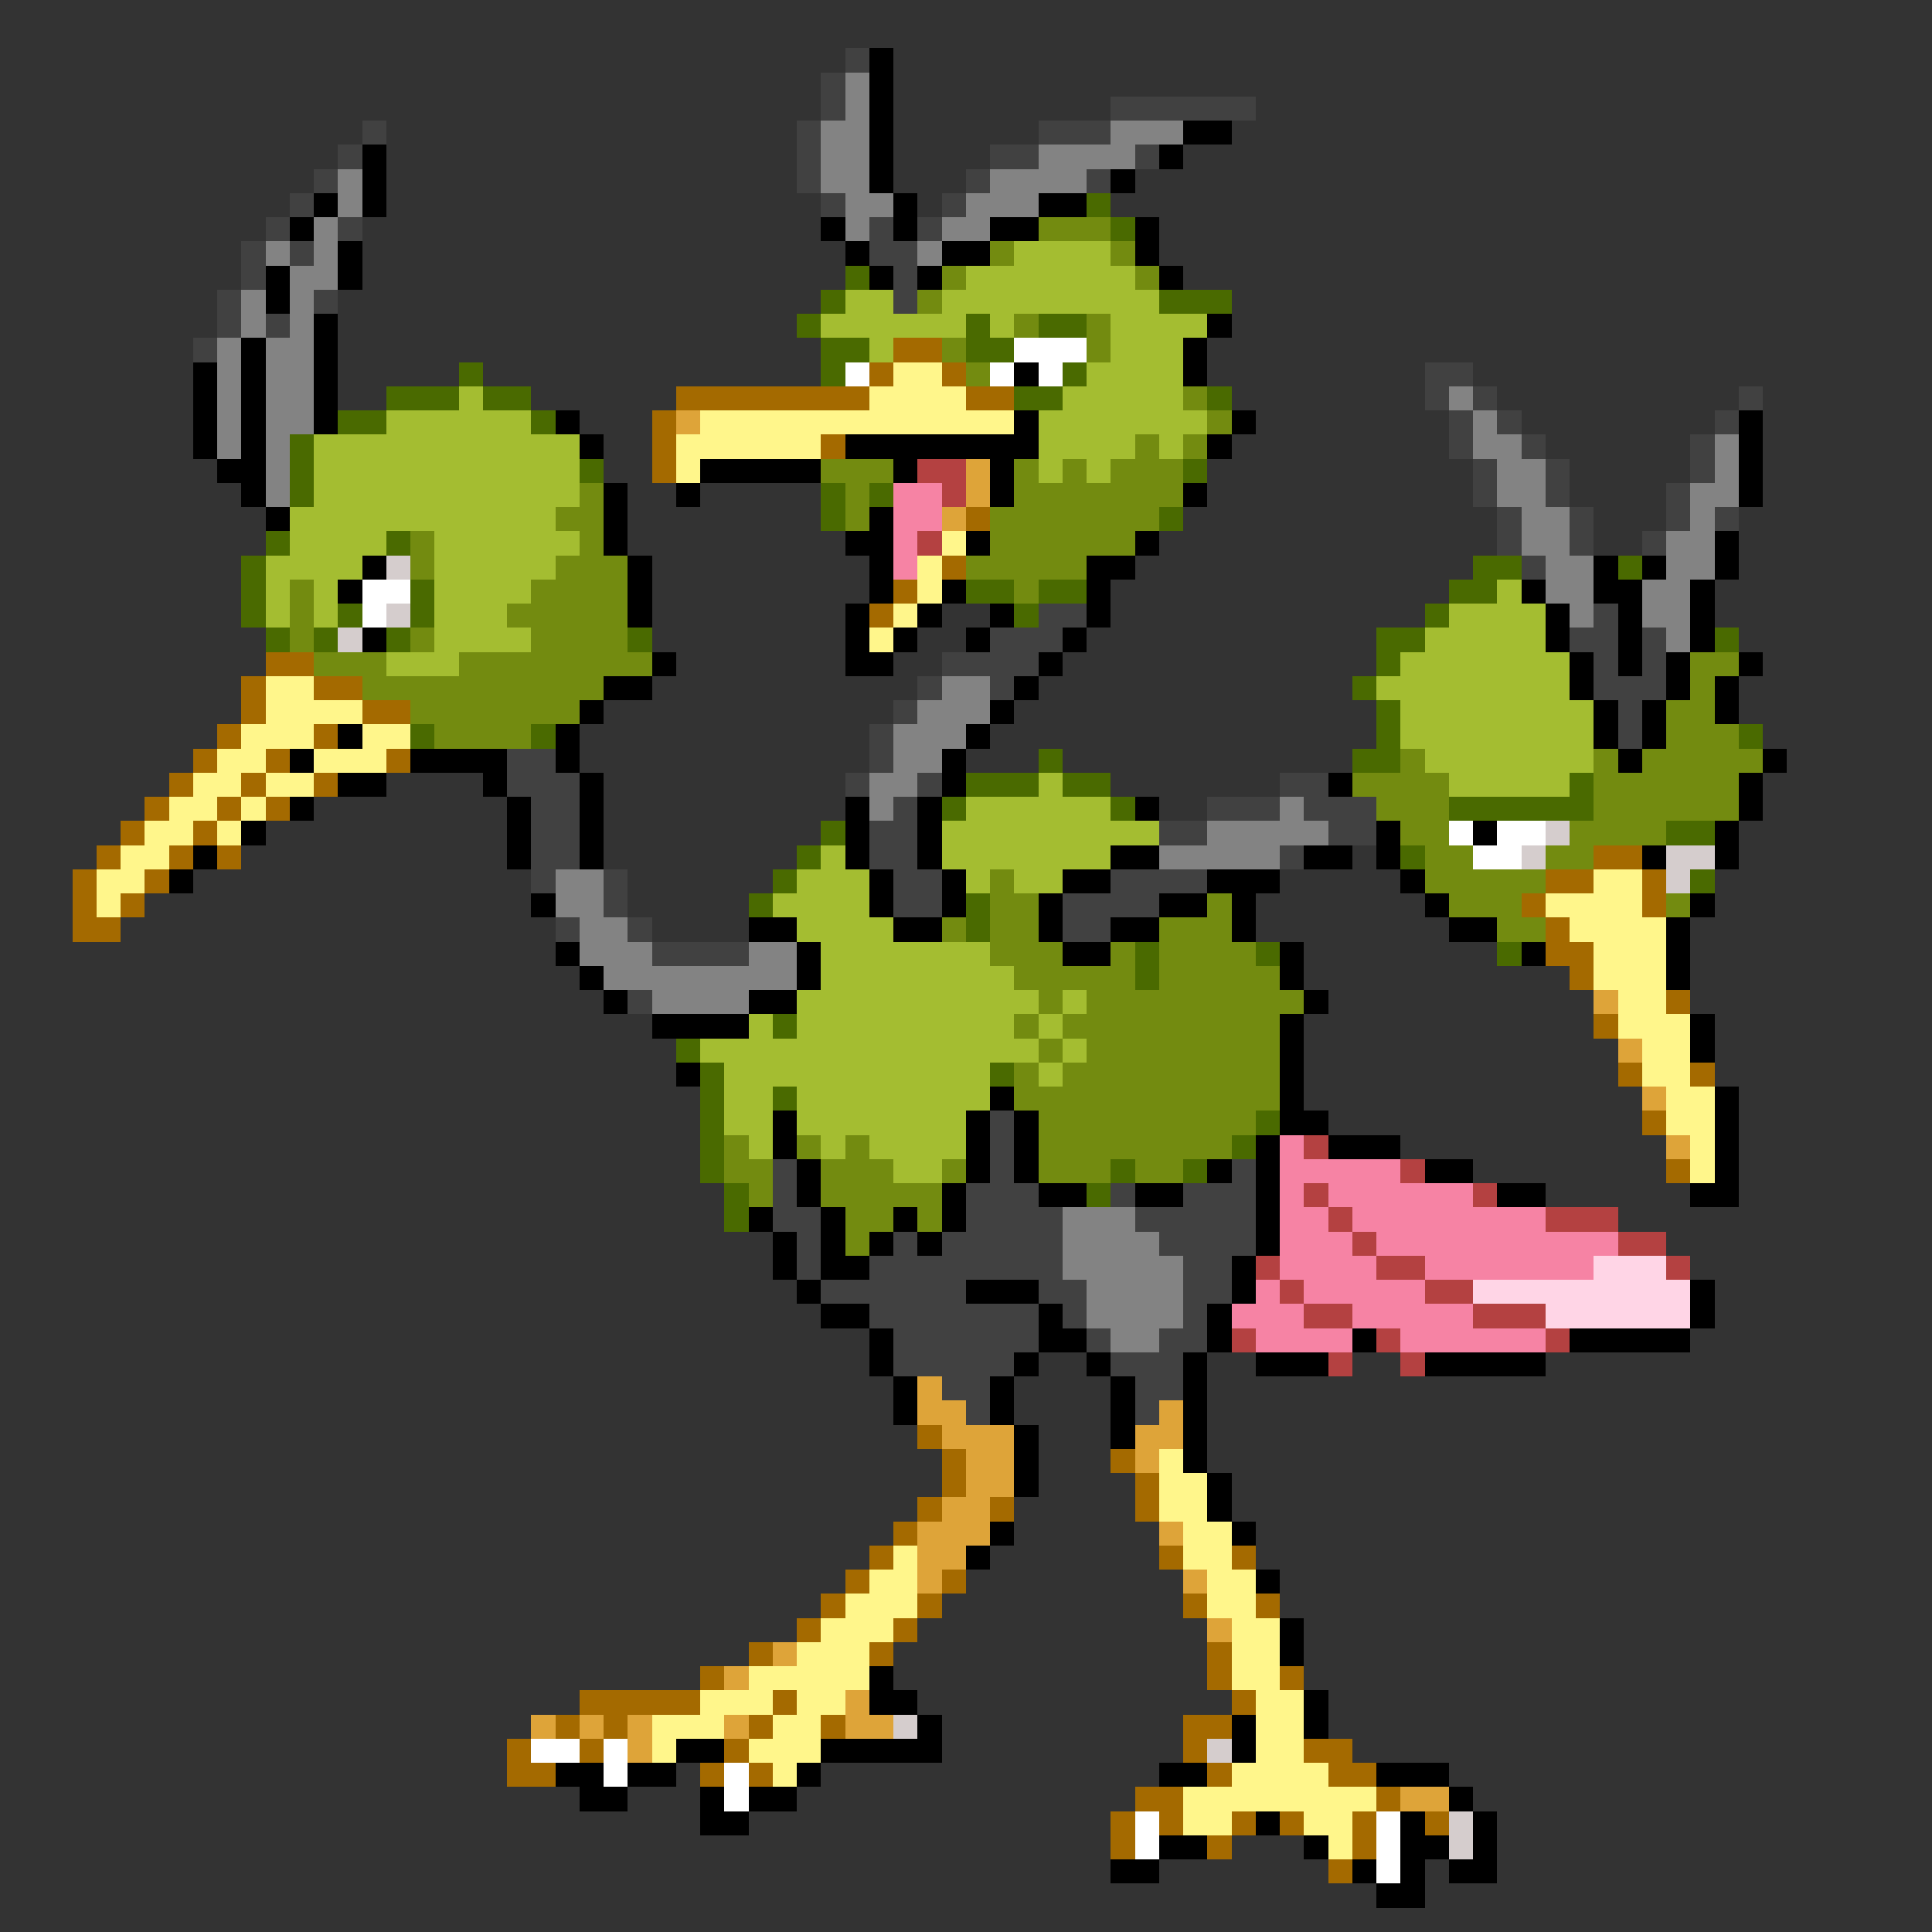 <svg xmlns="http://www.w3.org/2000/svg" viewBox="0 -0.5 80 80" shape-rendering="crispEdges">
<rect x="0" y="-0.5" width="80" height="80" fill="#333333" stroke="none"/>
<path stroke="#414141" d="M35 2h1M34 3h1M34 4h1M46 4h6M15 5h1M33 5h1M43 5h3M14 6h1M33 6h1M41 6h2M47 6h1M13 7h1M33 7h1M40 7h1M45 7h1M12 8h1M34 8h1M39 8h1M11 9h1M14 9h1M36 9h1M38 9h1M10 10h1M12 10h1M36 10h2M10 11h1M37 11h1M9 12h1M13 12h1M37 12h1M9 13h1M11 13h1M8 14h1M59 15h2M59 16h1M61 16h1M72 16h1M60 17h1M62 17h1M71 17h1M60 18h1M63 18h1M70 18h1M61 19h1M64 19h1M70 19h1M61 20h1M64 20h1M69 20h1M62 21h1M65 21h1M69 21h1M71 21h1M62 22h1M65 22h1M68 22h1M63 23h1M43 25h2M66 25h1M41 26h3M65 26h2M68 26h1M39 27h4M66 27h1M68 27h1M38 28h1M41 28h1M66 28h3M37 29h1M67 29h1M36 30h1M67 30h1M21 31h2M36 31h1M21 32h3M35 32h1M38 32h1M53 32h2M22 33h2M37 33h1M50 33h3M54 33h3M22 34h2M36 34h2M48 34h2M55 34h2M22 35h2M36 35h2M53 35h1M22 36h1M25 36h1M37 36h2M46 36h4M25 37h1M37 37h2M44 37h4M23 38h1M26 38h1M44 38h2M27 39h4M26 41h1M41 46h1M41 47h1M32 48h1M41 48h1M51 48h1M32 49h1M40 49h3M46 49h1M49 49h3M32 50h2M40 50h4M47 50h5M33 51h1M37 51h1M39 51h5M48 51h4M33 52h1M36 52h8M49 52h2M34 53h6M43 53h2M49 53h2M36 54h7M44 54h1M49 54h1M37 55h6M45 55h1M48 55h2M37 56h5M46 56h3M39 57h2M47 57h2M40 58h1M47 58h1" />
<path stroke="#000000" d="M36 2h1M36 3h1M36 4h1M36 5h1M49 5h2M15 6h1M36 6h1M48 6h1M15 7h1M36 7h1M46 7h1M13 8h1M15 8h1M37 8h1M43 8h2M12 9h1M34 9h1M37 9h1M41 9h2M47 9h1M14 10h1M35 10h1M39 10h2M47 10h1M11 11h1M14 11h1M36 11h1M38 11h1M48 11h1M11 12h1M13 13h1M50 13h1M10 14h1M13 14h1M49 14h1M8 15h1M10 15h1M13 15h1M42 15h1M49 15h1M8 16h1M10 16h1M13 16h1M8 17h1M10 17h1M13 17h1M23 17h1M42 17h1M51 17h1M72 17h1M8 18h1M10 18h1M24 18h1M35 18h8M50 18h1M72 18h1M9 19h2M29 19h5M37 19h1M41 19h1M72 19h1M10 20h1M25 20h1M28 20h1M41 20h1M49 20h1M72 20h1M11 21h1M25 21h1M36 21h1M25 22h1M35 22h2M40 22h1M47 22h1M71 22h1M15 23h1M26 23h1M36 23h1M45 23h2M66 23h1M68 23h1M71 23h1M14 24h1M26 24h1M36 24h1M39 24h1M45 24h1M63 24h1M66 24h2M70 24h1M26 25h1M35 25h1M38 25h1M41 25h1M45 25h1M64 25h1M67 25h1M70 25h1M15 26h1M35 26h1M37 26h1M40 26h1M44 26h1M64 26h1M67 26h1M70 26h1M27 27h1M35 27h2M43 27h1M65 27h1M67 27h1M69 27h1M72 27h1M25 28h2M42 28h1M65 28h1M69 28h1M71 28h1M24 29h1M41 29h1M66 29h1M68 29h1M71 29h1M14 30h1M23 30h1M40 30h1M66 30h1M68 30h1M12 31h1M17 31h4M23 31h1M39 31h1M67 31h1M73 31h1M14 32h2M20 32h1M24 32h1M39 32h1M55 32h1M72 32h1M12 33h1M21 33h1M24 33h1M35 33h1M38 33h1M47 33h1M72 33h1M10 34h1M21 34h1M24 34h1M35 34h1M38 34h1M57 34h1M61 34h1M71 34h1M8 35h1M21 35h1M24 35h1M35 35h1M38 35h1M46 35h2M54 35h2M57 35h1M68 35h1M71 35h1M7 36h1M36 36h1M39 36h1M44 36h2M50 36h3M58 36h1M22 37h1M36 37h1M39 37h1M43 37h1M48 37h2M51 37h1M59 37h1M70 37h1M31 38h2M37 38h2M43 38h1M46 38h2M51 38h1M60 38h2M69 38h1M23 39h1M33 39h1M44 39h2M53 39h1M63 39h1M69 39h1M24 40h1M33 40h1M53 40h1M69 40h1M25 41h1M31 41h2M54 41h1M27 42h4M53 42h1M70 42h1M53 43h1M70 43h1M28 44h1M53 44h1M41 45h1M53 45h1M71 45h1M32 46h1M40 46h1M42 46h1M53 46h2M71 46h1M32 47h1M40 47h1M42 47h1M52 47h1M55 47h3M71 47h1M33 48h1M40 48h1M42 48h1M50 48h1M52 48h1M59 48h2M71 48h1M33 49h1M39 49h1M43 49h2M47 49h2M52 49h1M62 49h2M70 49h2M31 50h1M34 50h1M37 50h1M39 50h1M52 50h1M32 51h1M34 51h1M36 51h1M38 51h1M52 51h1M32 52h1M34 52h2M51 52h1M33 53h1M40 53h3M51 53h1M70 53h1M34 54h2M43 54h1M50 54h1M70 54h1M36 55h1M43 55h2M50 55h1M56 55h1M65 55h5M36 56h1M42 56h1M45 56h1M49 56h1M52 56h3M59 56h5M37 57h1M41 57h1M46 57h1M49 57h1M37 58h1M41 58h1M46 58h1M49 58h1M42 59h1M46 59h1M49 59h1M42 60h1M49 60h1M42 61h1M50 61h1M50 62h1M41 63h1M51 63h1M40 64h1M52 65h1M53 67h1M53 68h1M36 69h1M36 70h2M54 70h1M38 71h1M51 71h1M54 71h1M28 72h2M34 72h5M51 72h1M23 73h2M26 73h2M33 73h1M48 73h2M57 73h3M24 74h2M29 74h1M31 74h2M60 74h1M29 75h2M52 75h1M58 75h1M61 75h1M48 76h2M54 76h1M58 76h2M61 76h1M46 77h2M56 77h1M58 77h1M60 77h2M57 78h2" />
<path stroke="#838383" d="M35 3h1M35 4h1M34 5h2M46 5h3M34 6h2M43 6h4M14 7h1M34 7h2M41 7h4M14 8h1M35 8h2M40 8h3M13 9h1M35 9h1M39 9h2M11 10h1M13 10h1M38 10h1M12 11h2M10 12h1M12 12h1M10 13h1M12 13h1M9 14h1M11 14h2M9 15h1M11 15h2M9 16h1M11 16h2M60 16h1M9 17h1M11 17h2M61 17h1M9 18h1M11 18h1M61 18h2M71 18h1M11 19h1M62 19h2M71 19h1M11 20h1M62 20h2M70 20h2M63 21h2M70 21h1M63 22h2M69 22h2M64 23h2M69 23h2M64 24h2M68 24h2M65 25h1M68 25h2M69 26h1M39 28h2M38 29h3M37 30h3M37 31h2M36 32h2M36 33h1M53 33h1M50 34h5M48 35h5M23 36h2M23 37h2M24 38h2M24 39h3M31 39h2M25 40h8M27 41h4M44 50h3M44 51h4M44 52h5M45 53h4M45 54h4M46 55h2" />
<path stroke="#4a6a00" d="M45 8h1M46 9h1M35 11h1M34 12h1M48 12h3M33 13h1M40 13h1M43 13h2M34 14h2M40 14h2M19 15h1M34 15h1M44 15h1M16 16h3M20 16h2M42 16h2M50 16h1M14 17h2M22 17h1M12 18h1M12 19h1M24 19h1M49 19h1M12 20h1M34 20h1M36 20h1M34 21h1M48 21h1M11 22h1M16 22h1M10 23h1M61 23h2M67 23h1M10 24h1M17 24h1M40 24h2M43 24h2M60 24h2M10 25h1M14 25h1M17 25h1M42 25h1M59 25h1M11 26h1M13 26h1M16 26h1M26 26h1M57 26h2M71 26h1M57 27h1M56 28h1M57 29h1M17 30h1M22 30h1M57 30h1M72 30h1M43 31h1M56 31h2M40 32h3M44 32h2M65 32h1M39 33h1M46 33h1M60 33h6M34 34h1M69 34h2M33 35h1M58 35h1M32 36h1M70 36h1M31 37h1M40 37h1M40 38h1M47 39h1M52 39h1M62 39h1M47 40h1M32 42h1M28 43h1M29 44h1M41 44h1M29 45h1M32 45h1M29 46h1M52 46h1M29 47h1M51 47h1M29 48h1M46 48h1M49 48h1M30 49h1M45 49h1M30 50h1" />
<path stroke="#738b10" d="M43 9h3M41 10h1M46 10h1M39 11h1M47 11h1M38 12h1M42 13h1M45 13h1M39 14h1M45 14h1M40 15h1M49 16h1M50 17h1M47 18h1M49 18h1M34 19h3M42 19h1M44 19h1M46 19h3M24 20h1M35 20h1M42 20h7M23 21h2M35 21h1M41 21h7M17 22h1M24 22h1M41 22h6M17 23h1M23 23h3M40 23h5M12 24h1M22 24h4M42 24h1M12 25h1M21 25h5M12 26h1M17 26h1M22 26h4M13 27h3M19 27h8M70 27h2M15 28h10M70 28h1M17 29h7M69 29h2M18 30h4M69 30h3M58 31h1M66 31h1M68 31h5M56 32h4M66 32h6M57 33h3M66 33h6M58 34h2M65 34h4M59 35h2M64 35h2M41 36h1M59 36h5M41 37h2M50 37h1M60 37h3M69 37h1M39 38h1M41 38h2M48 38h3M62 38h2M41 39h3M46 39h1M48 39h4M42 40h5M48 40h5M43 41h1M45 41h9M42 42h1M44 42h9M43 43h1M45 43h8M42 44h1M44 44h9M42 45h11M43 46h9M30 47h1M33 47h1M35 47h1M43 47h8M30 48h2M34 48h3M39 48h1M43 48h3M47 48h2M31 49h1M34 49h5M35 50h2M38 50h1M35 51h1" />
<path stroke="#a4bd31" d="M42 10h4M40 11h7M35 12h2M39 12h9M34 13h6M41 13h1M46 13h4M36 14h1M46 14h3M45 15h4M19 16h1M44 16h5M16 17h6M43 17h7M13 18h11M43 18h4M48 18h1M13 19h11M43 19h1M45 19h1M13 20h11M12 21h11M12 22h4M18 22h6M11 23h4M18 23h5M11 24h1M13 24h1M18 24h4M62 24h1M11 25h1M13 25h1M18 25h3M60 25h4M18 26h4M59 26h5M16 27h3M58 27h7M57 28h8M58 29h8M58 30h8M59 31h7M43 32h1M60 32h5M40 33h6M39 34h9M34 35h1M39 35h7M33 36h3M40 36h1M42 36h2M32 37h4M33 38h4M34 39h7M34 40h8M33 41h10M44 41h1M31 42h1M33 42h9M43 42h1M29 43h14M44 43h1M30 44h11M43 44h1M30 45h2M33 45h8M30 46h2M33 46h7M31 47h1M34 47h1M36 47h4M37 48h2" />
<path stroke="#a46a00" d="M37 14h2M36 15h1M39 15h1M28 16h8M40 16h2M27 17h1M27 18h1M34 18h1M27 19h1M40 21h1M39 23h1M37 24h1M36 25h1M11 27h2M10 28h1M13 28h2M10 29h1M15 29h2M9 30h1M13 30h1M8 31h1M11 31h1M16 31h1M7 32h1M10 32h1M13 32h1M6 33h1M9 33h1M11 33h1M5 34h1M8 34h1M4 35h1M7 35h1M9 35h1M66 35h2M3 36h1M6 36h1M64 36h2M68 36h1M3 37h1M5 37h1M63 37h1M68 37h1M3 38h2M64 38h1M64 39h2M65 40h1M69 41h1M66 42h1M67 44h1M70 44h1M68 46h1M69 48h1M38 59h1M39 60h1M46 60h1M39 61h1M47 61h1M38 62h1M41 62h1M47 62h1M37 63h1M36 64h1M48 64h1M51 64h1M35 65h1M39 65h1M34 66h1M38 66h1M49 66h1M52 66h1M33 67h1M37 67h1M31 68h1M36 68h1M50 68h1M29 69h1M50 69h1M53 69h1M24 70h5M32 70h1M51 70h1M23 71h1M25 71h1M31 71h1M34 71h1M49 71h2M21 72h1M24 72h1M30 72h1M49 72h1M54 72h2M21 73h2M29 73h1M31 73h1M50 73h1M55 73h2M47 74h2M57 74h1M46 75h1M48 75h1M51 75h1M53 75h1M56 75h1M59 75h1M46 76h1M50 76h1M56 76h1M55 77h1" />
<path stroke="#ffffff" d="M42 14h3M35 15h1M41 15h1M43 15h1M15 24h2M15 25h1M60 34h1M62 34h2M61 35h2M22 72h2M25 72h1M25 73h1M30 73h1M30 74h1M47 75h1M57 75h1M47 76h1M57 76h1M57 77h1" />
<path stroke="#fff68b" d="M37 15h2M36 16h4M29 17h13M28 18h6M28 19h1M39 22h1M38 23h1M38 24h1M37 25h1M36 26h1M11 28h2M11 29h4M10 30h3M15 30h2M9 31h2M13 31h3M8 32h2M11 32h2M7 33h2M10 33h1M6 34h2M9 34h1M5 35h2M4 36h2M66 36h2M4 37h1M64 37h4M65 38h4M66 39h3M66 40h3M67 41h2M67 42h3M68 43h2M68 44h2M69 45h2M69 46h2M70 47h1M70 48h1M48 60h1M48 61h2M48 62h2M49 63h2M37 64h1M49 64h2M36 65h2M50 65h2M35 66h3M50 66h2M34 67h3M51 67h2M33 68h3M51 68h2M31 69h5M51 69h2M29 70h3M33 70h2M52 70h2M27 71h3M32 71h2M52 71h2M27 72h1M31 72h3M52 72h2M32 73h1M51 73h4M49 74h8M49 75h2M54 75h2M55 76h1" />
<path stroke="#dea439" d="M28 17h1M40 19h1M40 20h1M39 21h1M66 41h1M67 43h1M68 45h1M69 47h1M38 57h1M38 58h2M48 58h1M39 59h3M47 59h2M40 60h2M47 60h1M40 61h2M39 62h2M38 63h3M48 63h1M38 64h2M38 65h1M49 65h1M50 67h1M32 68h1M30 69h1M35 70h1M22 71h1M24 71h1M26 71h1M30 71h1M35 71h2M26 72h1M58 74h2" />
<path stroke="#b44141" d="M38 19h2M39 20h1M38 22h1M54 47h1M58 48h1M54 49h1M61 49h1M55 50h1M64 50h3M56 51h1M67 51h2M52 52h1M57 52h2M69 52h1M53 53h1M59 53h2M54 54h2M61 54h3M51 55h1M57 55h1M64 55h1M55 56h1M58 56h1" />
<path stroke="#f683a4" d="M37 20h2M37 21h2M37 22h1M37 23h1M53 47h1M53 48h5M53 49h1M55 49h6M53 50h2M56 50h8M53 51h3M57 51h10M53 52h4M59 52h7M52 53h1M54 53h5M51 54h3M56 54h5M52 55h4M58 55h6" />
<path stroke="#d5cdcd" d="M16 23h1M16 25h1M14 26h1M64 34h1M63 35h1M69 35h2M69 36h1M37 71h1M50 72h1M60 75h1M60 76h1" />
<path stroke="#ffd5e6" d="M66 52h3M61 53h9M64 54h6" />
</svg>